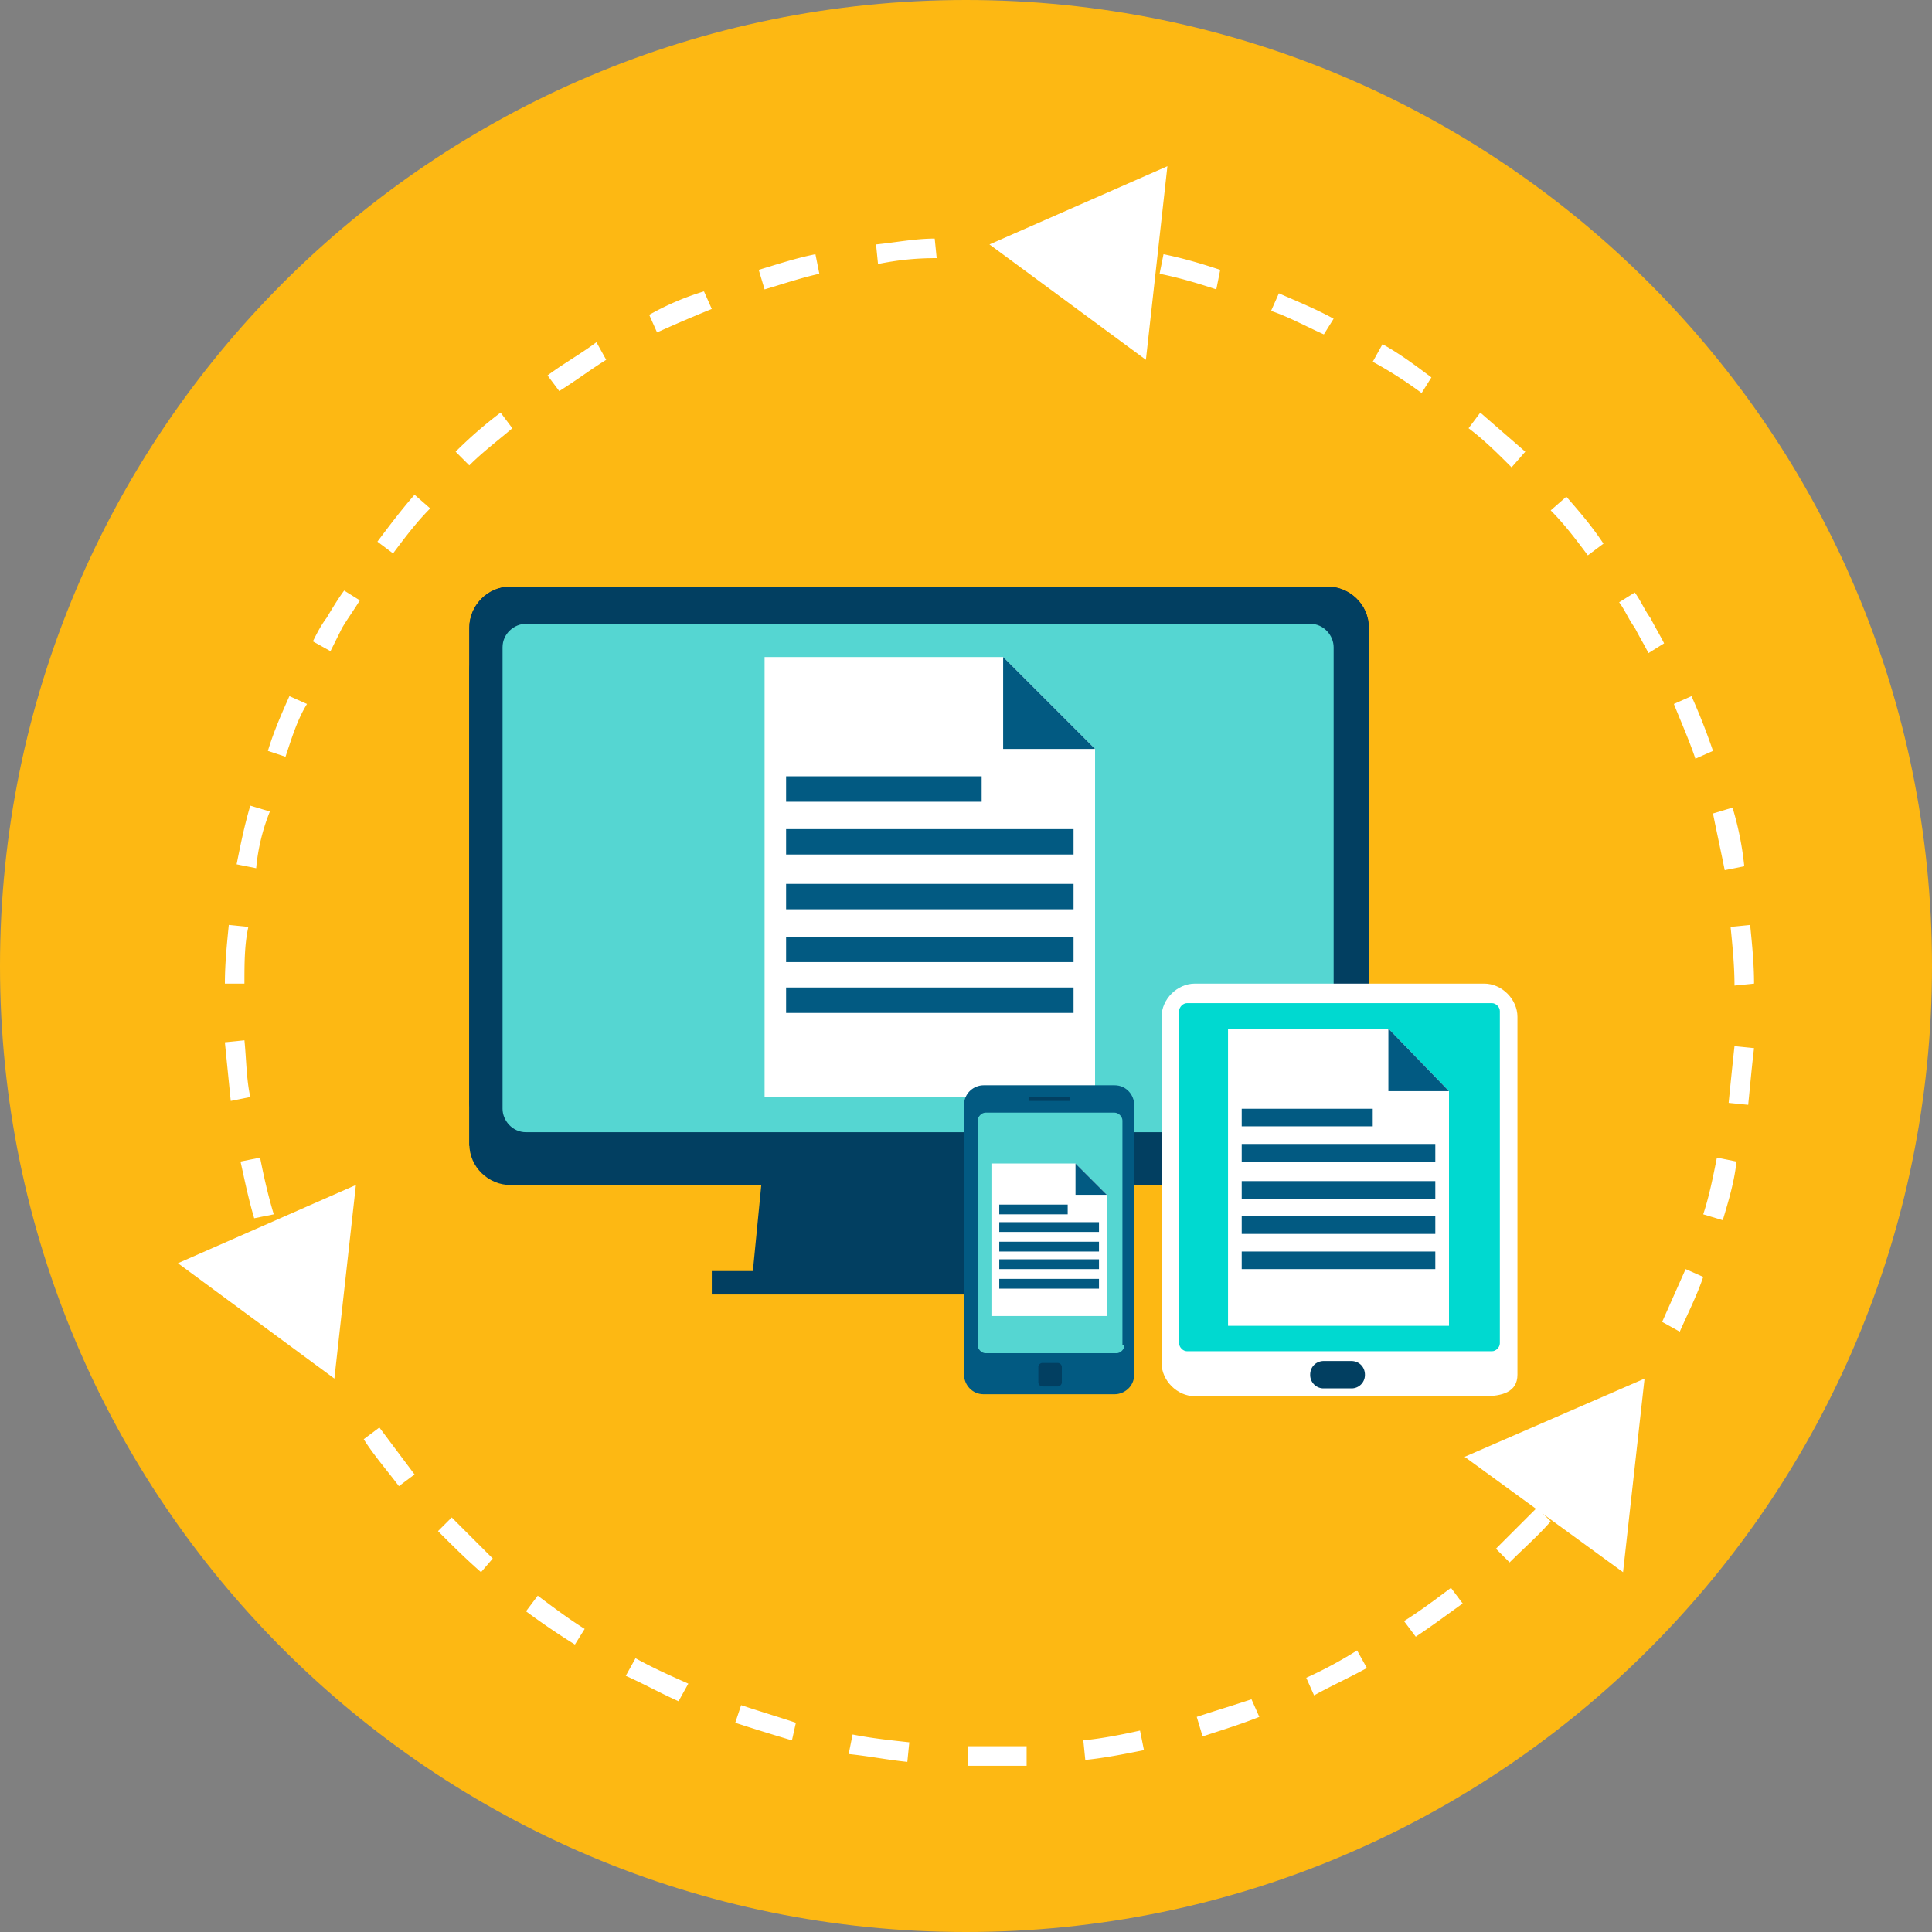<svg width="128" height="128" viewBox="0 0 128 128" fill="none" xmlns="http://www.w3.org/2000/svg"><rect x="0" y="0" width="128" height="128" fill="#808080" stroke="none"/><path d="M64 128c35.346 0 64-28.654 64-64 0-35.346-28.654-64-64-64C28.654 0 0 28.654 0 64c0 35.346 28.654 64 64 64z" fill="#FDB813"/><path d="M71.903 84.21H49.88l1.814-18.526H70.09l1.814 18.526zm2.591 0H47.158v1.555h27.336V84.21z" fill="#023F61"/><path d="M90.688 72.94c0 1.424-1.166 2.72-2.72 2.72H33.814c-1.425 0-2.72-1.166-2.72-2.72V41.586c0-1.425 1.165-2.72 2.72-2.72h54.154c1.425 0 2.72 1.165 2.72 2.72v31.352z" fill="#343049"/><path d="M90.688 75.79c0 1.424-1.166 2.72-2.72 2.72H33.814c-1.425 0-2.72-1.166-2.72-2.72V44.436c0-1.425 1.165-2.72 2.72-2.72h54.154c1.425 0 2.72 1.166 2.72 2.72V75.79z" fill="#023F61"/><path d="M90.688 72.94c0 1.424-1.166 2.72-2.72 2.72H33.814c-1.425 0-2.72-1.166-2.72-2.72V41.586c0-1.425 1.165-2.72 2.72-2.72h54.154c1.425 0 2.72 1.165 2.72 2.72v31.352z" fill="#023F61"/><path d="M90.559 72.94H31.093v2.979H90.56v-2.98z" fill="#023F61"/><path d="M88.486 73.457c0 .907-.777 1.555-1.555 1.555h-52.08c-.907 0-1.555-.777-1.555-1.555V42.883c0-.907.777-1.555 1.555-1.555h51.951c.907 0 1.555.777 1.555 1.554v30.575h.13z" fill="#55D6D2"/><path d="M66.462 43.53H50.656v29.15h21.895V49.62l-6.09-6.09z" fill="#fff"/><path d="M66.462 49.62h6.089l-6.09-6.09v6.09zm4.664 15.805H52.081v1.684h19.045v-1.684zm0-3.368H52.081v1.684h19.045v-1.684zm0-3.498H52.081v1.684h19.045v-1.684zm0-3.628H52.081v1.684h19.045v-1.684zm-6.089-3.498H52.081v1.684h12.956v-1.684z" fill="#025A82"/><path d="M98.332 65.166c1.166 0 2.203 1.036 2.203 2.202v23.709c0 1.166-1.037 1.425-2.203 1.425H79.158c-1.166 0-2.202-1.036-2.202-2.203V67.37c0-1.167 1.036-2.203 2.202-2.203h19.174z" fill="#fff"/><path d="M90.43 91.077a.886.886 0 0 1-.908.907H87.71a.886.886 0 0 1-.907-.907c0-.518.388-.907.907-.907h1.813c.519 0 .907.389.907.907z" fill="#023F61"/><path d="M99.368 89.004c0 .259-.259.518-.518.518H78.64c-.26 0-.518-.259-.518-.518V66.98c0-.26.259-.519.518-.519h20.21c.26 0 .519.26.519.519v22.024z" fill="#00D9D0"/><path d="M91.984 68.146H81.36v19.692H96V72.29l-4.016-4.145z" fill="#fff"/><path d="M91.984 72.291H96l-4.016-4.145v4.145zm3.109 10.624H82.267v1.166h12.826v-1.166zm0-2.332H82.267v1.166h12.826v-1.166zm0-2.333H82.267v1.167h12.826V78.25zm0-2.46H82.267v1.165h12.826V75.79zm-4.146-2.333h-8.68v1.166h8.68v-1.166zm-15.805 17.62c0 .777-.648 1.295-1.296 1.295h-8.68c-.777 0-1.295-.647-1.295-1.295V73.198c0-.777.647-1.295 1.295-1.295h8.68c.778 0 1.296.647 1.296 1.295v17.879z" fill="#025A82"/><path d="M74.494 89.133c0 .26-.26.519-.518.519h-8.68c-.26 0-.519-.26-.519-.519V74.235c0-.26.26-.519.519-.519h8.55c.26 0 .518.26.518.519v14.898h.13z" fill="#55D6D2"/><path d="M70.867 72.68h-2.721v.26h2.72v-.26zm-.519 18.915c0 .13-.13.26-.259.26h-1.036a.28.28 0 0 1-.26-.26v-1.036c0-.13.13-.26.26-.26h1.036c.13 0 .26.13.26.26v1.036z" fill="#023F61"/><path d="M71.255 77.085h-5.57V87.19h7.643v-8.032l-2.073-2.073z" fill="#fff"/><path d="M71.255 79.158h2.073l-2.073-2.073v2.073zm1.555 5.571h-6.607v.647h6.607v-.647zm0-1.296h-6.607v.648h6.607v-.648zm0-1.166h-6.607v.648h6.607v-.648zm0-1.295h-6.607v.647h6.607v-.647zm-2.073-1.166h-4.534v.647h4.534v-.647z" fill="#025A82"/><path d="M111.288 88.227l-1.166-.648 1.554-3.498 1.166.518c-.388 1.166-1.036 2.462-1.554 3.628zm2.85-7.385l-1.296-.389c.389-1.166.648-2.461.907-3.757l1.296.26c-.13 1.295-.518 2.59-.907 3.886zm1.684-7.644l-1.295-.13c.129-1.295.259-2.59.388-3.756l1.296.13c-.13 1.036-.259 2.46-.389 3.756zm-.907-7.902c0-1.296-.129-2.592-.259-3.887l1.296-.13c.129 1.296.259 2.591.259 3.887l-1.296.13zm-.648-7.644c-.259-1.296-.518-2.462-.777-3.757l1.296-.389c.388 1.296.647 2.591.777 3.887l-1.296.259zm-1.943-7.385c-.389-1.166-.907-2.332-1.425-3.627l1.166-.519a42.188 42.188 0 0 1 1.425 3.628l-1.166.518zm-3.109-6.996c-.259-.518-.648-1.166-.907-1.684-.389-.518-.648-1.166-1.036-1.684l1.036-.648c.389.518.648 1.166 1.036 1.684.259.518.648 1.166.907 1.684l-1.036.648zm-4.016-6.477c-.778-1.037-1.555-2.073-2.462-2.98l1.037-.907c.906 1.036 1.684 1.943 2.461 3.11l-1.036.776zm-5.053-5.83c-.907-.907-1.814-1.814-2.85-2.592l.777-1.036c1.037.907 1.943 1.684 2.98 2.591l-.907 1.037zm-5.96-4.924a27.464 27.464 0 0 0-3.238-2.072l.647-1.166c1.166.647 2.203 1.425 3.24 2.202l-.648 1.036zm-6.477-3.886c-1.166-.518-2.332-1.166-3.498-1.555l.518-1.166c1.166.518 2.462 1.037 3.627 1.684l-.647 1.037zm-7.126-2.98c-1.166-.389-2.461-.777-3.757-1.036l.26-1.296c1.295.26 2.59.648 3.756 1.037l-.259 1.295zm-3.239-8.162l-11.79 5.182 10.365 7.644 1.425-12.826zM65.555 116.988H64.13v-1.296h3.886v1.296h-2.461zm-5.442-.259c-1.295-.13-2.59-.389-3.886-.519l.259-1.295c1.295.259 2.59.389 3.757.518l-.13 1.296zm11.79-.13l-.13-1.295c1.296-.13 2.591-.389 3.757-.648l.26 1.295c-1.296.259-2.592.519-3.887.648zm-19.433-1.295a138.39 138.39 0 0 1-3.758-1.166l.39-1.166c1.165.388 2.46.777 3.627 1.166l-.26 1.166zm27.206-.26l-.389-1.295c1.166-.389 2.462-.777 3.628-1.166l.518 1.166c-1.295.518-2.59.907-3.757 1.295zm-34.72-2.332c-1.167-.518-2.333-1.166-3.498-1.684l.647-1.166c1.166.648 2.332 1.166 3.498 1.684l-.648 1.166zm42.105-.388l-.519-1.166a27.766 27.766 0 0 0 3.369-1.814l.648 1.166c-1.166.648-2.332 1.166-3.498 1.814zm-48.972-3.369a47.546 47.546 0 0 1-3.239-2.202l.777-1.036c1.037.777 2.073 1.554 3.11 2.202l-.648 1.036zm55.709-.518l-.778-1.036c1.037-.648 2.073-1.425 3.11-2.203l.777 1.037c-.907.648-1.943 1.425-3.11 2.202zm-61.928-4.275c-1.036-.907-1.943-1.814-2.85-2.721l.907-.907 2.72 2.721-.777.907zm68.146-.648l-.907-.907 2.721-2.72.907.906c-.777.907-1.814 1.814-2.721 2.721zm-73.587-5.052c-.777-1.037-1.684-2.073-2.332-3.11l1.037-.777 2.332 3.11-1.037.776z" fill="#fff"/><path d="M107.531 104.162l1.425-12.826-11.92 5.182 10.495 7.644zM16.842 80.713c-.388-1.296-.647-2.592-.907-3.757l1.296-.26c.259 1.296.518 2.462.907 3.757l-1.296.26zm-1.554-7.774l-.39-3.886 1.297-.13c.129 1.296.129 2.591.388 3.757l-1.295.26zm.907-7.773h-1.296c0-1.296.13-2.591.259-3.887l1.296.13c-.26 1.166-.26 2.461-.26 3.757zm.777-7.644l-1.296-.259c.26-1.295.519-2.59.907-3.886l1.296.388a13.248 13.248 0 0 0-.907 3.757zm1.943-7.384l-1.166-.389c.389-1.296.907-2.462 1.425-3.628l1.166.519c-.648 1.036-1.036 2.332-1.425 3.498zm2.98-6.996l-1.166-.648c.259-.518.518-1.036.907-1.555.388-.648.777-1.295 1.166-1.813l1.036.647c-.389.648-.777 1.166-1.166 1.814l-.777 1.555zm4.146-6.478l-1.037-.777c.777-1.037 1.555-2.073 2.462-3.11l1.036.907c-.907.907-1.684 1.944-2.461 2.98zm5.052-5.83l-.907-.907a28.483 28.483 0 0 1 2.98-2.591l.778 1.037c-.907.777-1.944 1.554-2.85 2.461zm5.96-4.923l-.778-1.037c1.037-.777 2.203-1.425 3.24-2.202l.647 1.166c-1.036.648-2.073 1.425-3.11 2.073zm6.478-3.887l-.519-1.166a18.01 18.01 0 0 1 3.628-1.554l.518 1.166a101.916 101.916 0 0 0-3.627 1.554zm7.125-2.85l-.389-1.296c1.296-.388 2.462-.777 3.757-1.036l.26 1.296c-1.166.259-2.332.647-3.628 1.036zm7.514-1.684l-.13-1.296c1.296-.13 2.592-.388 3.887-.388l.13 1.295c-1.425 0-2.591.13-3.887.389zM11.79 83.692l10.364 7.644 1.425-12.826-11.79 5.182z" fill="#fff"/></svg>